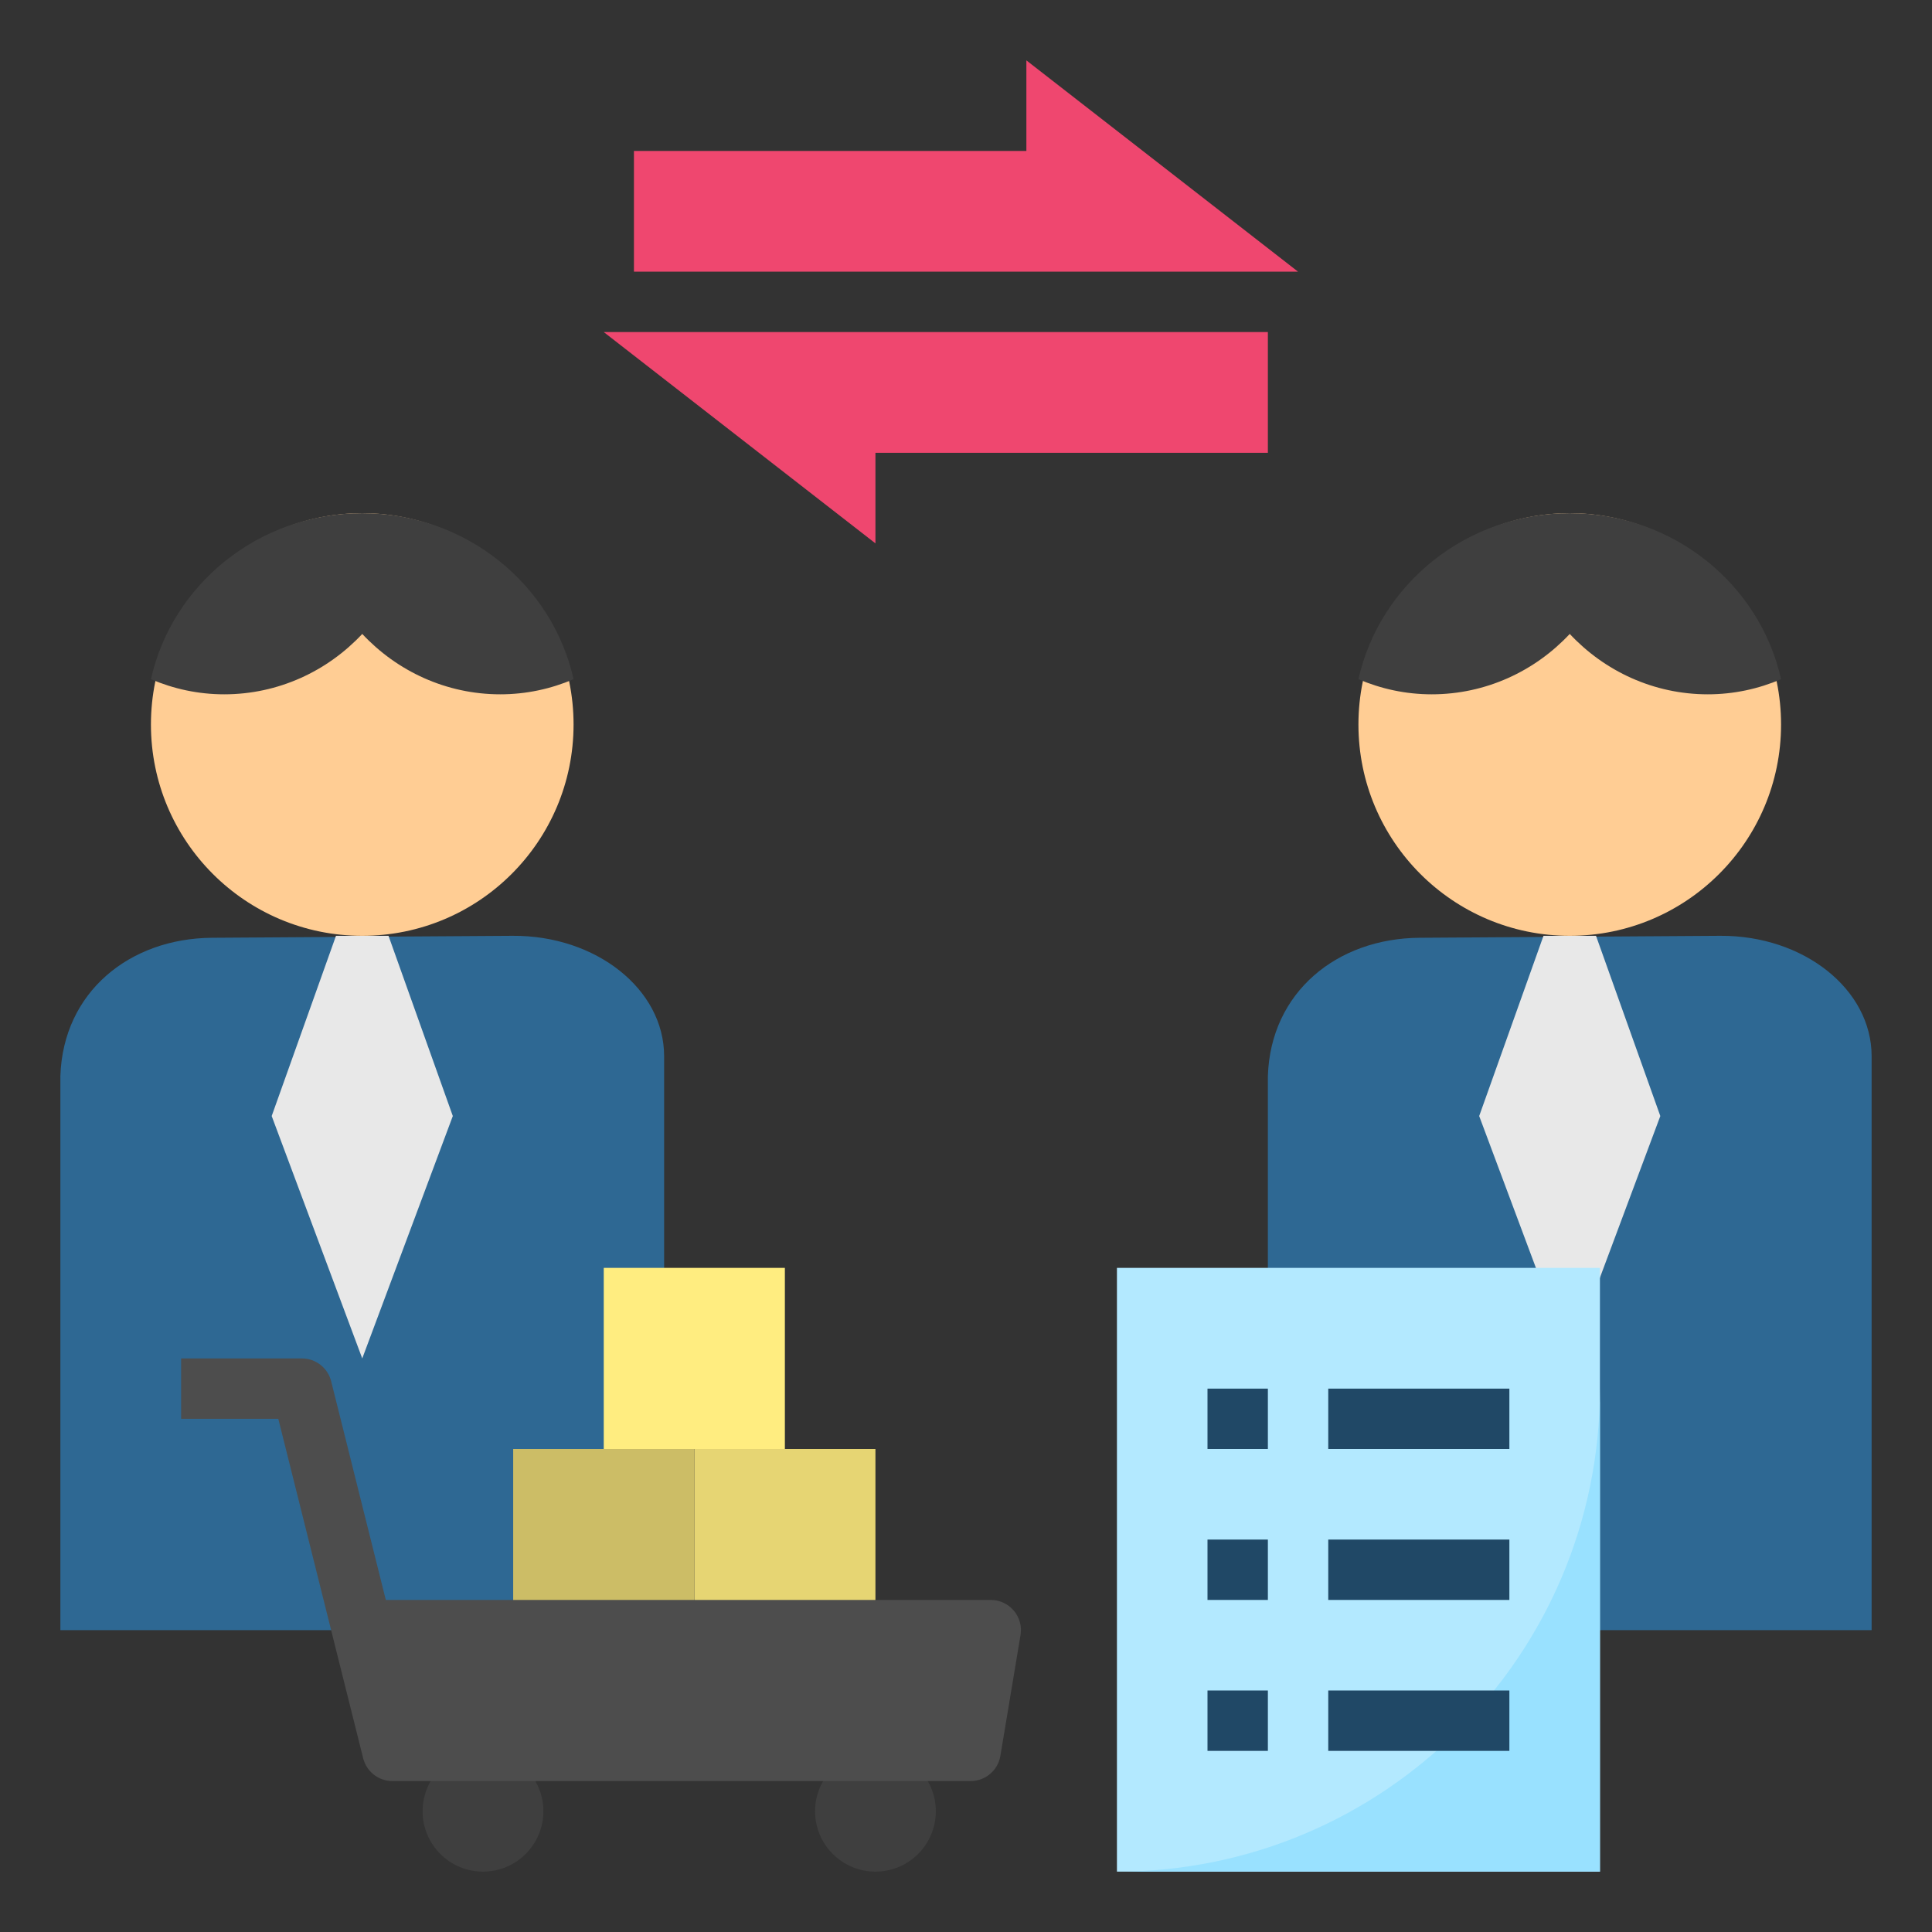 <svg id="Layer_1_1_" enable-background="new 0 0 64 64" height="512" viewBox="0 0 64 64" width="512" xmlns="http://www.w3.org/2000/svg"><rect x="0" y="0" width="64" height="64" fill="#333333" stroke="none"/><path d="m56.982 31-9.956.065c-2.733.018-4.937 1.798-5.026 4.582v18.353h20v-19.013c0-2.215-2.253-4.005-5.018-3.987z" fill="#2e6893"/><path d="m52.87 31h-1.74l-2.13 5.97 3 8.03 3-8.03z" fill="#e8e8e8"/><circle cx="52" cy="24" fill="#ffcd94" r="7"/><path d="m52 17c-3.431 0-6.296 2.355-7 5.499.751.322 1.568.501 2.428.501 1.792 0 3.42-.768 4.572-2 1.152 1.232 2.78 2 4.572 2 .86 0 1.677-.179 2.428-.501-.704-3.144-3.569-5.499-7-5.499z" fill="#3f3f3f"/><path d="m37 42h16v20h-16z" fill="#b3e9ff"/><path d="m37 62h16v-16c0 8.837-7.163 16-16 16z" fill="#99e1ff"/><path d="m34 2v3h-13v4h22z" fill="#ef476f"/><path d="m29 18v-3h13v-4h-22z" fill="#ef476f"/><path d="m16.982 31-9.956.065c-2.733.018-4.937 1.798-5.026 4.582v18.353h20v-19.013c0-2.215-2.253-4.005-5.018-3.987z" fill="#2e6893"/><path d="m23 48h6v6h-6z" fill="#e6d573"/><path d="m20 42h6v6h-6z" fill="#ffed80"/><path d="m17 48h6v6h-6z" fill="#ccbd66"/><circle cx="16" cy="60" fill="#3f3f3f" r="2"/><circle cx="29" cy="60" fill="#3f3f3f" r="2"/><path d="m12.87 31h-1.74l-2.13 5.97 3 8.03 3-8.03z" fill="#e8e8e8"/><circle cx="12" cy="24" fill="#ffcd94" r="7"/><path d="m12 17c-3.431 0-6.296 2.355-7 5.499.751.322 1.568.501 2.428.501 1.792 0 3.42-.768 4.572-2 1.152 1.232 2.78 2 4.572 2 .86 0 1.677-.179 2.428-.501-.704-3.144-3.569-5.499-7-5.499z" fill="#3f3f3f"/><path d="m32.82 53h-20.039l-1.81-7.242c-.112-.446-.512-.758-.971-.758h-4v2h3.219l2.811 11.243c.111.445.511.757.97.757h19.153c.489 0 .906-.353.986-.836l.667-4c.102-.609-.369-1.164-.986-1.164z" fill="#4d4d4d"/><g fill="#204866"><path d="m40 46h2v2h-2z"/><path d="m44 46h6v2h-6z"/><path d="m40 51h2v2h-2z"/><path d="m44 51h6v2h-6z"/><path d="m40 56h2v2h-2z"/><path d="m44 56h6v2h-6z"/></g></svg>